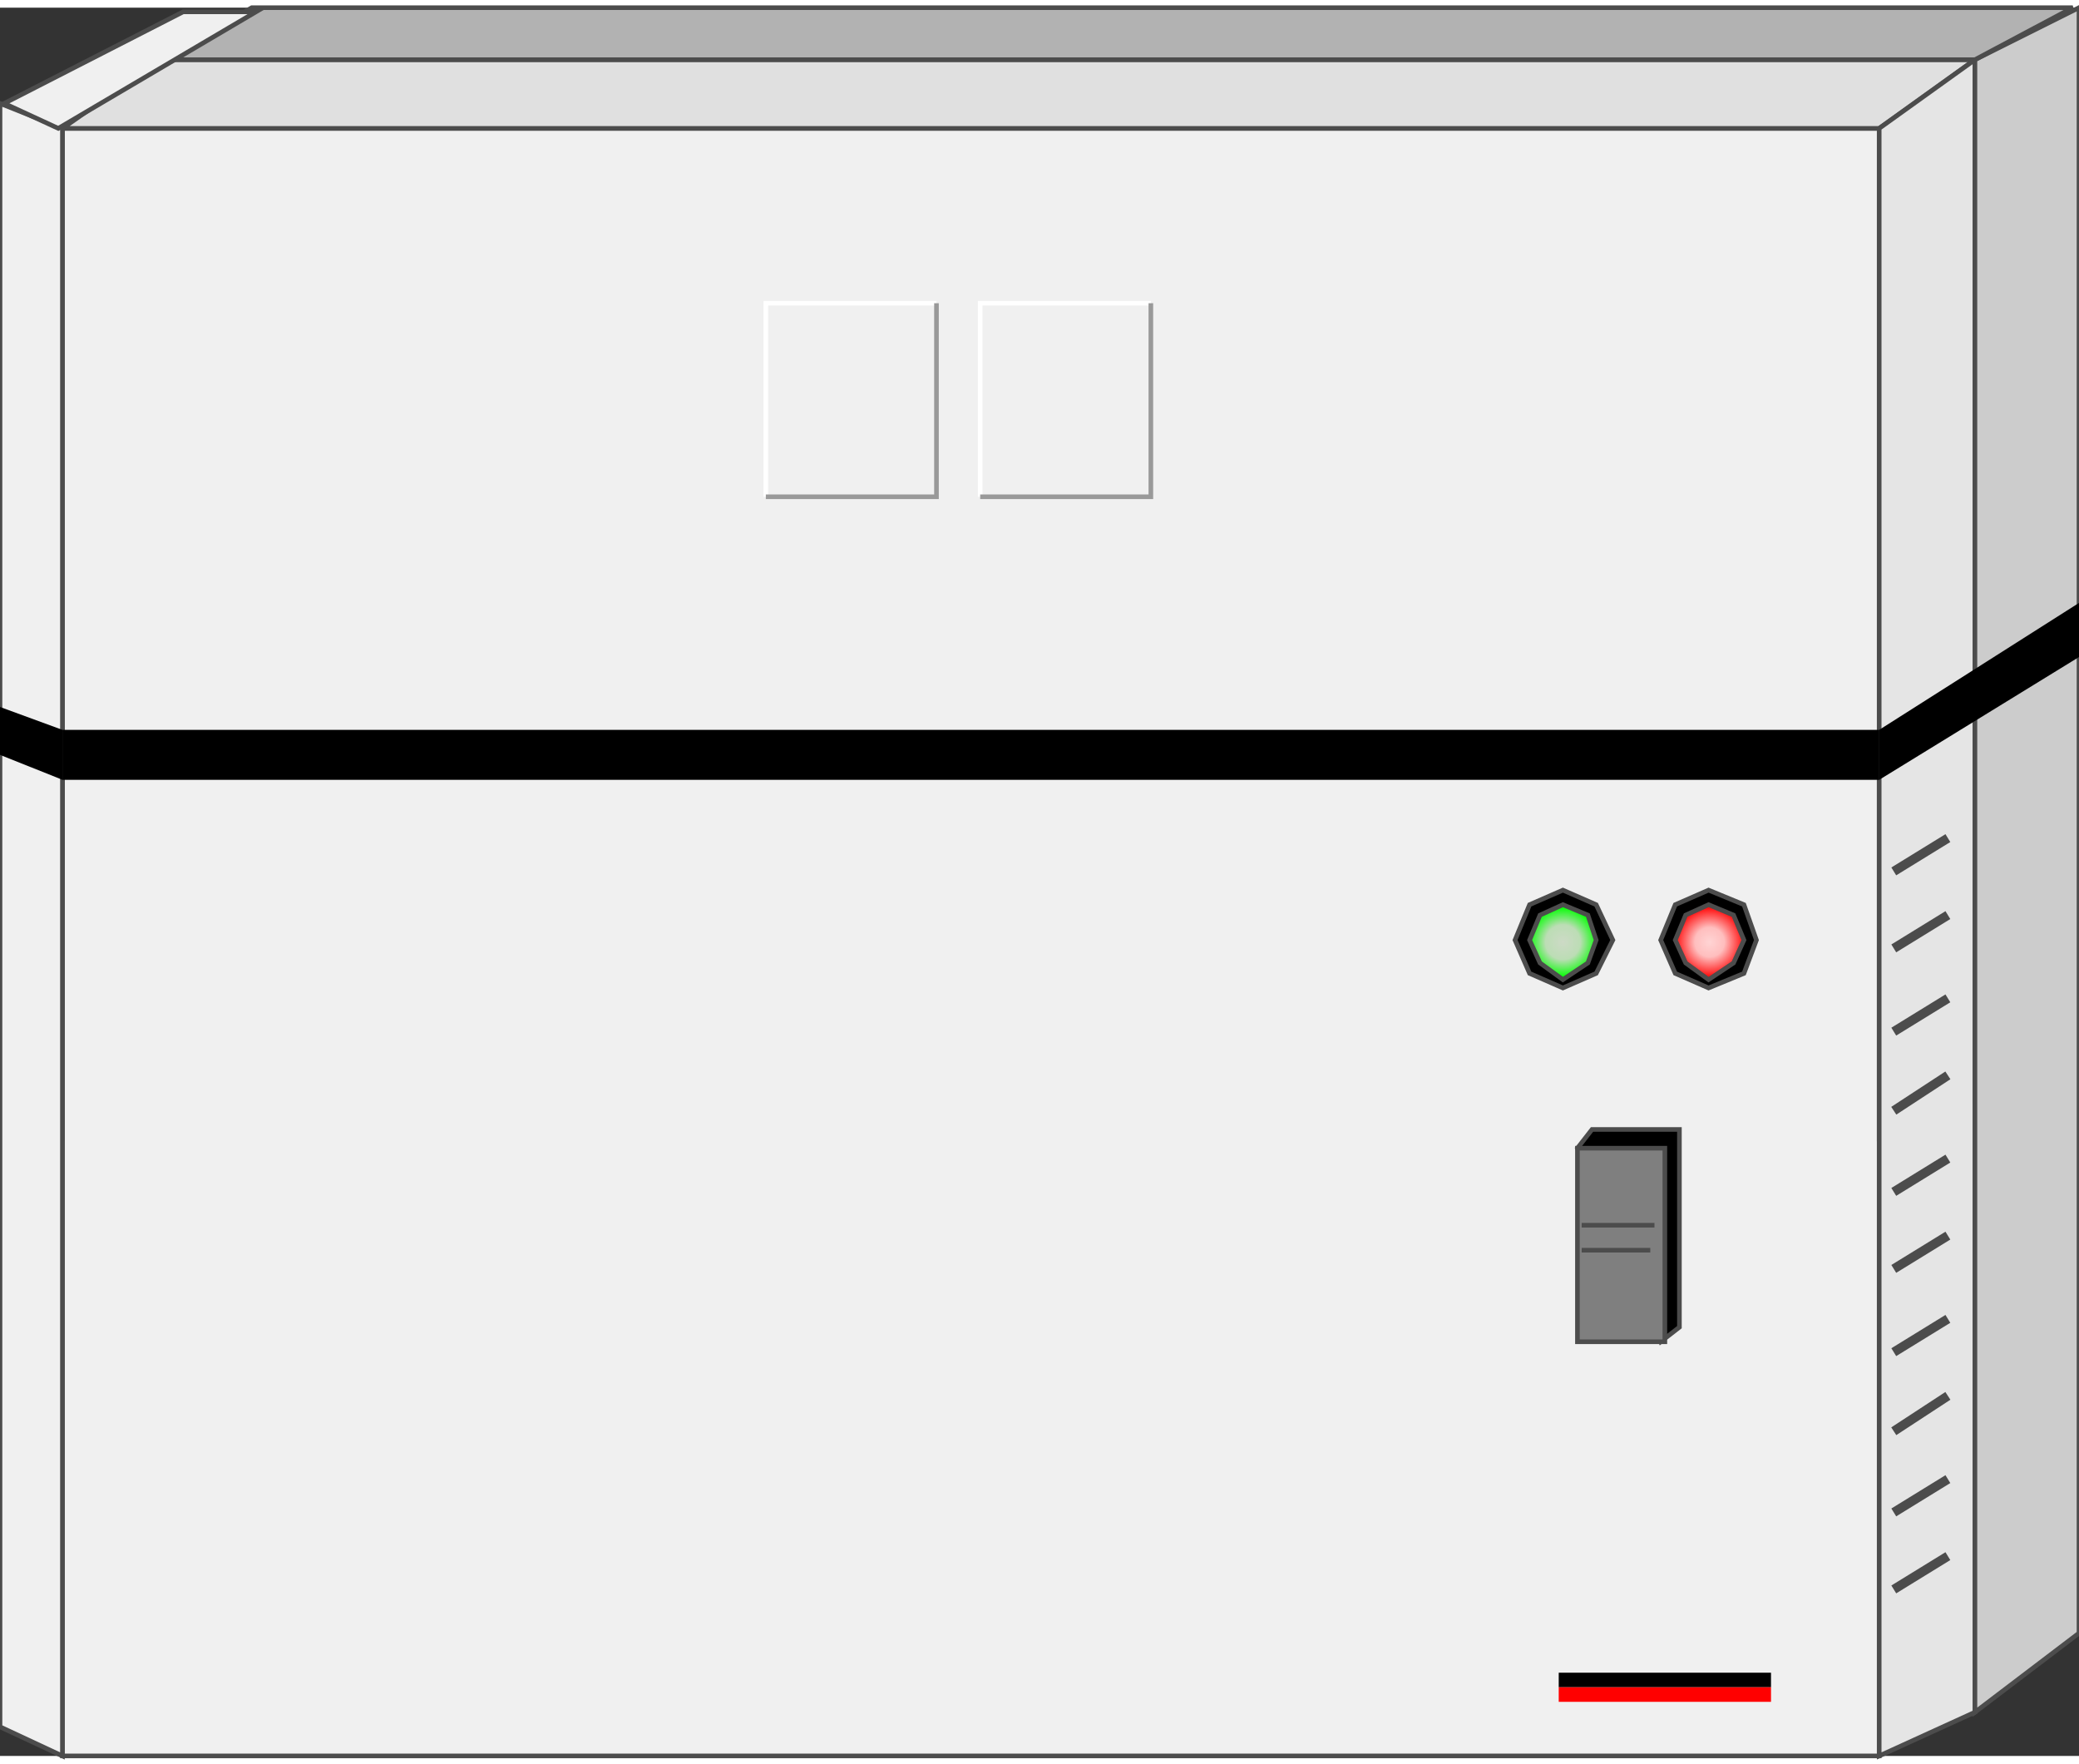 <svg version="1.1" xmlns="http://www.w3.org/2000/svg" xmlns:xlink="http://www.w3.org/1999/xlink" width="112px" height="95px" viewBox="0 0 112.5 94.594" enable-background="new 0 0 112.5 94.594" xml:space="preserve">
<rect x="0" y="0" width="112.5" height="94.594" fill="#333333" stroke="none"/>
<g id="Group_Metal_Coating">
	<path fill="#F0F0F0" stroke="#4C4C4C" stroke-width="0.25" d="M3.379,6.531h98.31v54.617H3.379V6.531z" />
	<path fill="#F0F0F0" stroke="#4C4C4C" stroke-width="0.25" d="M3.379,39.864h98.31v54.729H3.379V39.864z" />
	<path fill="#E0E0E0" stroke="#4C4C4C" stroke-width="0.25" d="M3.379,6.531h98.31l5.181-3.716H8.672L3.379,6.531z" />
</g>
<g id="Group_Side">
	<path fill="#F0F0F0" stroke="#4C4C4C" stroke-width="0.25" d="M3.379,6.531L0,5.18v54.503l3.378,1.465V6.531z" />
	<path fill="#F0F0F0" stroke="#4C4C4C" stroke-width="0.25" d="M3.379,39.864L0,38.626v54.392l3.378,1.576V39.864z" />
	<path fill="#E5E5E5" stroke="#4C4C4C" stroke-width="0.25" d="M106.869,2.815l-5.181,3.716v54.617l5.181-2.365V2.815z" />
	<path fill="#E5E5E5" stroke="#4C4C4C" stroke-width="0.25" d="M106.869,36.486l-5.181,3.378v54.729l5.181-2.365V36.486z" />
	<path fill="#CCCCCC" stroke="#4C4C4C" stroke-width="0.25" d="M112.5,0l-5.631,2.815v56.306l5.631-3.379V0z" />
	<path fill="#CCCCCC" stroke="#4C4C4C" stroke-width="0.25" d="M112.5,33.333l-5.631,3.153v55.742l5.631-4.279V33.333z" />
	<path fill="#B2B2B2" stroke="#4C4C4C" stroke-width="0.25" d="M8.672,2.815h98.197L112.162,0H13.626L8.672,2.815z" />
	<path fill="#F0F0F0" stroke="#4C4C4C" stroke-width="0.25" d="M0.226,5.18L9.91,0.225h3.941L3.154,6.531L0.226,5.18z" />
</g>
<g id="Group_Mid_Layer">
	<path d="M3.379,39.076h98.31v2.703H3.379V39.076z" />
	<path d="M3.379,39.076L0,37.837v2.59l3.378,1.351V39.076z" />
	<path d="M112.5,32.207l-10.812,6.869v2.703l10.812-6.644V32.207z" />
</g>
<g id="Group_Vent">
	<path fill="none" stroke="#4C4C4C" stroke-width="0.5" d="M102.477,85.584l2.928-1.801" />
	<path fill="none" stroke="#4C4C4C" stroke-width="0.5" d="M102.477,81.418l2.928-1.802" />
	<path fill="none" stroke="#4C4C4C" stroke-width="0.5" d="M102.477,77.026l2.928-1.915" />
	<path fill="none" stroke="#4C4C4C" stroke-width="0.5" d="M102.477,72.747l2.928-1.802" />
	<path fill="none" stroke="#4C4C4C" stroke-width="0.5" d="M102.477,68.242l2.928-1.801" />
	<path fill="none" stroke="#4C4C4C" stroke-width="0.5" d="M102.477,64.076l2.928-1.803" />
	<path fill="none" stroke="#4C4C4C" stroke-width="0.5" d="M102.477,59.684l2.928-1.914" />
	<path fill="none" stroke="#4C4C4C" stroke-width="0.5" d="M102.477,55.404l2.928-1.801" />
	<path fill="none" stroke="#4C4C4C" stroke-width="0.5" d="M102.477,50.9l2.928-1.802" />
	<path fill="none" stroke="#4C4C4C" stroke-width="0.5" d="M102.477,46.734l2.928-1.802" />
</g>
<g id="Group_Box">
	<path stroke="#4C4C4C" stroke-width="0.25" d="M86.148,60.697h4.729v10.698l-1.013,0.788l-4.506-10.473L86.148,60.697z" />
	<path fill="#7F7F7F" stroke="#4C4C4C" stroke-width="0.25" d="M85.359,61.711h4.73v10.473h-4.73V61.711z" />
	<path fill="none" stroke="#4C4C4C" stroke-width="0.25" d="M85.586,65.878h3.941" />
	<path fill="none" stroke="#4C4C4C" stroke-width="0.25" d="M85.586,67.229h3.715" />
</g>
<g id="Group_Control">
	<path stroke="#4C4C4C" stroke-width="0.25" d="M84.572,47.747l1.801,0.788l0.901,1.914l-0.901,1.803l-1.801,0.788l-1.803-0.788   l-0.787-1.803l0.787-1.914L84.572,47.747z" />
	<path stroke="#4C4C4C" stroke-width="0.25" d="M92.455,47.747l1.914,0.788l0.676,1.914l-0.676,1.803l-1.914,0.788l-1.803-0.788   l-0.787-1.803l0.787-1.914L92.455,47.747z" />
</g>
<g id="Group_Green">
	<radialGradient id="SVGID_1_" cx="84.571" cy="50.562" r="1.918" gradientUnits="userSpaceOnUse">
		<stop offset="0" style="stop-color:#CDDAC6" />
		<stop offset="0.49" style="stop-color:#BCDDB5" />
		<stop offset="1" style="stop-color:#00FF00" />
	</radialGradient>
	<path fill="url(#SVGID_1_)" stroke="#4C4C4C" stroke-width="0.25" d="M84.572,48.535l1.352,0.563l0.449,1.351l-0.449,1.239   l-1.352,0.901l-1.239-0.901l-0.563-1.239l0.563-1.351L84.572,48.535z" />
</g>
<g id="Group_Red">
	<radialGradient id="SVGID_2_" cx="92.511" cy="50.562" r="1.945" gradientUnits="userSpaceOnUse">
		<stop offset="0" style="stop-color:#FFD4D4" />
		<stop offset="0.41" style="stop-color:#FFBEBE" />
		<stop offset="1" style="stop-color:#FF0000" />
	</radialGradient>
	<path fill="url(#SVGID_2_)" stroke="#4C4C4C" stroke-width="0.25" d="M92.455,48.535l1.351,0.563l0.563,1.351l-0.563,1.239   l-1.351,0.901l-1.239-0.901l-0.563-1.239l0.563-1.351L92.455,48.535z" />
</g>
<g id="Group_Indicator">
	<path d="M84.347,90.09h11.486v0.787H84.347V90.09z" />
	<path fill="#FF0000" d="M84.347,91.666h11.486v-0.789H84.347V91.666z" />
</g>
<g id="Group_Unit">
	<path fill="none" stroke="#FFFFFF" stroke-width="0.25" d="M41.441,26.464V15.991h9.234" />
	<path fill="none" stroke="#999999" stroke-width="0.25" d="M41.441,26.464h9.234V15.991" />
	<path fill="none" stroke="#FFFFFF" stroke-width="0.25" d="M53.041,26.464V15.991h9.235" />
	<path fill="none" stroke="#999999" stroke-width="0.25" d="M53.041,26.464h9.235V15.991" />
</g>
</svg>